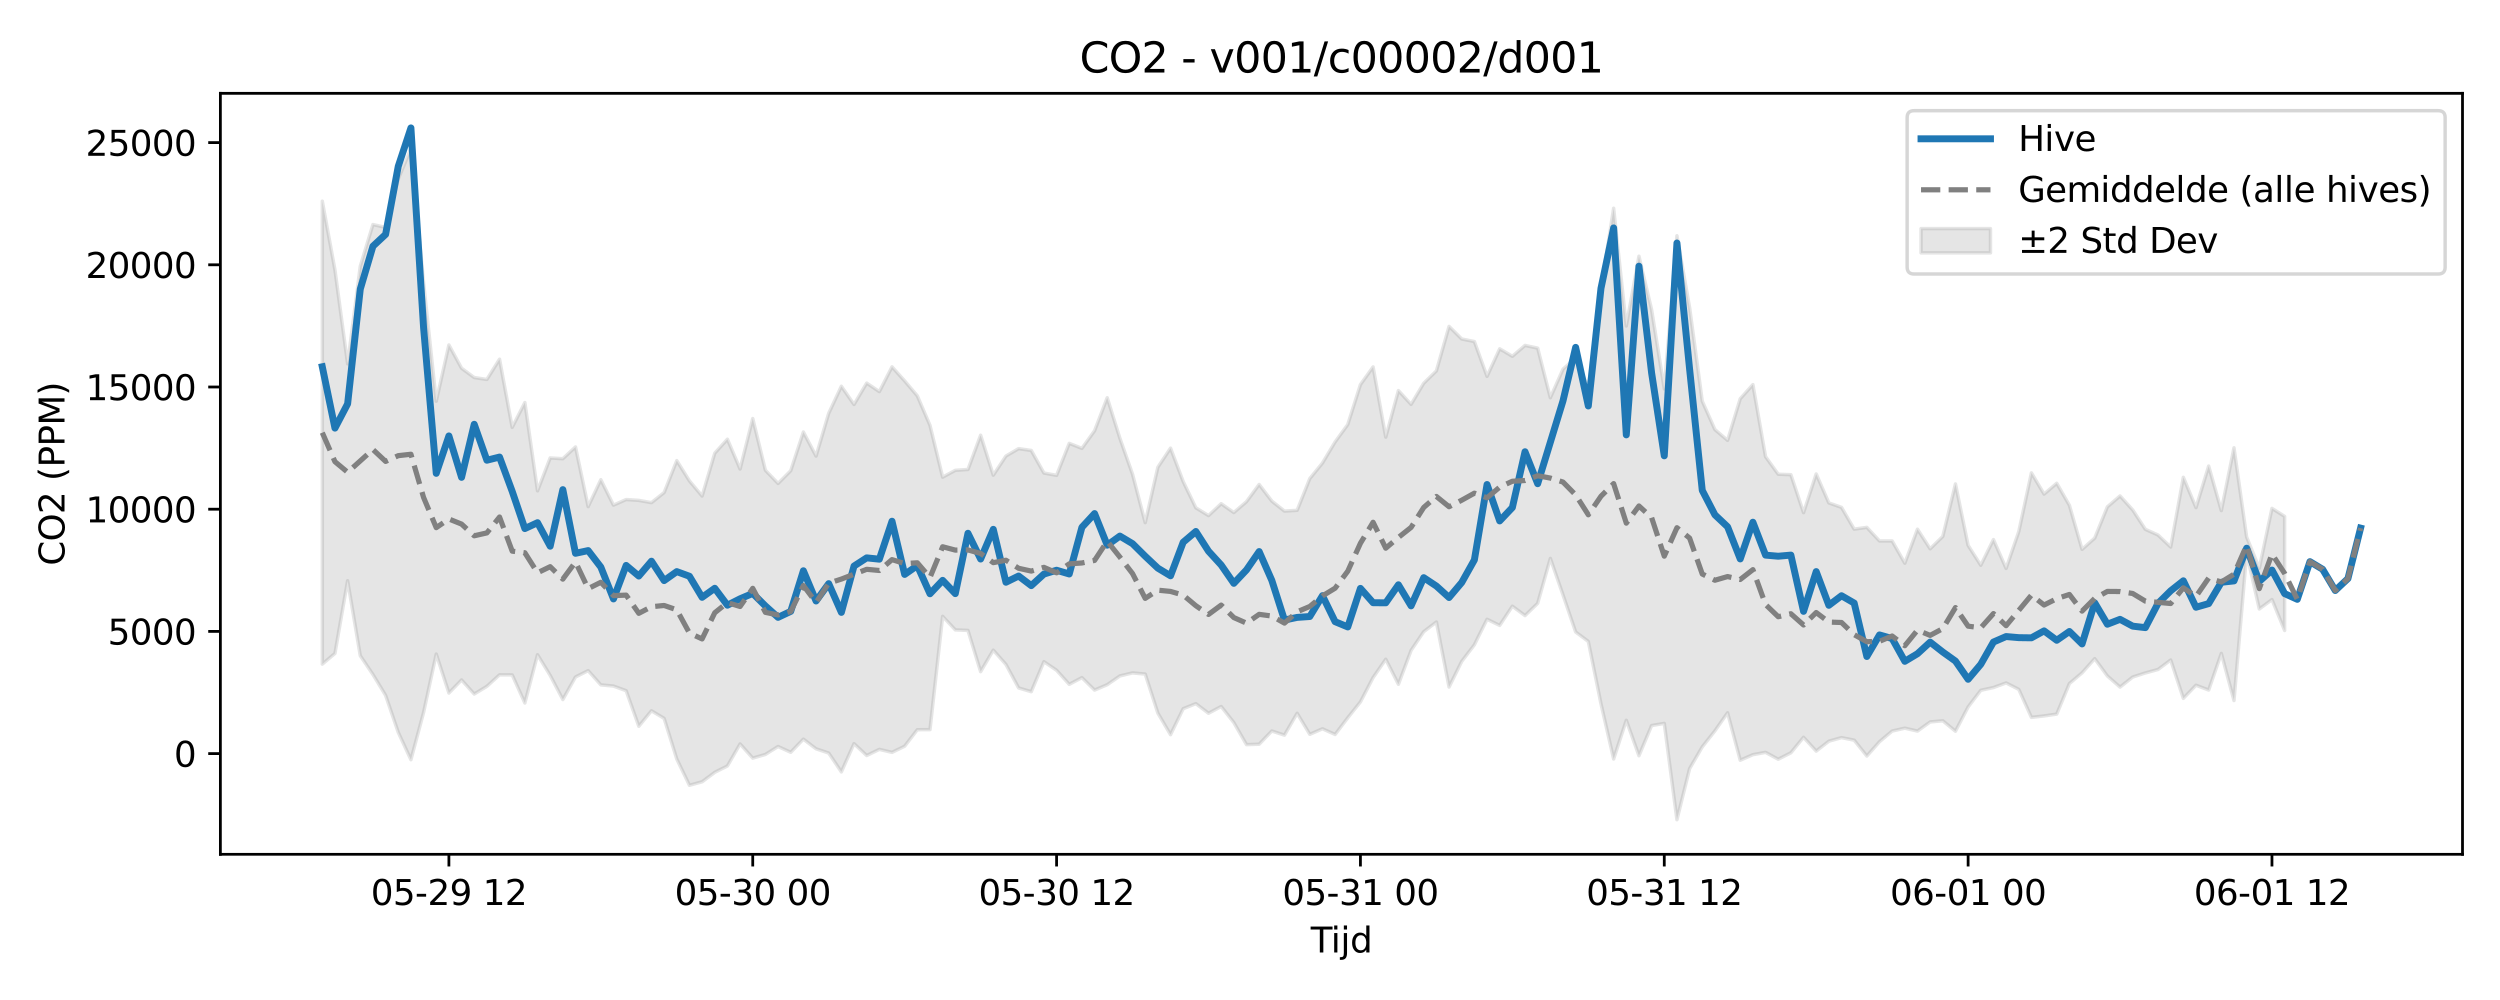 <?xml version="1.0" encoding="utf-8" standalone="no"?>
<!DOCTYPE svg PUBLIC "-//W3C//DTD SVG 1.1//EN"
  "http://www.w3.org/Graphics/SVG/1.1/DTD/svg11.dtd">
<svg xmlns:xlink="http://www.w3.org/1999/xlink" width="720pt" height="288pt" viewBox="0 0 720 288" xmlns="http://www.w3.org/2000/svg" version="1.1">
 <defs>
  <style type="text/css">*{stroke-linejoin: round; stroke-linecap: butt}</style>
 </defs>
 <g id="figure_1">
  <g id="patch_1">
   <path d="M 0 288 
L 720 288 
L 720 0 
L 0 0 
z
" style="fill: #ffffff"/>
  </g>
  <g id="axes_1">
   <g id="patch_2">
    <path d="M 63.47 246.04 
L 709.2 246.04 
L 709.2 26.88 
L 63.47 26.88 
z
" style="fill: #ffffff"/>
   </g>
   <g id="FillBetweenPolyCollection_1">
    <defs>
     <path id="mafcf49feb3" d="M 92.821 -230.063 
L 92.821 -96.726 
L 96.467 -99.815 
L 100.114 -120.76 
L 103.76 -99.159 
L 107.406 -93.746 
L 111.052 -87.737 
L 114.698 -77.081 
L 118.344 -69.201 
L 121.99 -82.809 
L 125.637 -99.629 
L 129.283 -88.406 
L 132.929 -92.172 
L 136.575 -88.119 
L 140.221 -90.328 
L 143.867 -93.65 
L 147.513 -93.624 
L 151.159 -85.533 
L 154.806 -99.438 
L 158.452 -93.484 
L 162.098 -86.529 
L 165.744 -93.027 
L 169.39 -94.856 
L 173.036 -90.755 
L 176.682 -90.41 
L 180.329 -89.075 
L 183.975 -78.833 
L 187.621 -83.29 
L 191.267 -81.107 
L 194.913 -69.398 
L 198.559 -61.839 
L 202.205 -62.841 
L 205.851 -65.568 
L 209.498 -67.403 
L 213.144 -73.745 
L 216.79 -69.658 
L 220.436 -70.715 
L 224.082 -73.011 
L 227.728 -71.336 
L 231.374 -75.128 
L 235.021 -72.343 
L 238.667 -71.123 
L 242.313 -65.69 
L 245.959 -73.829 
L 249.605 -70.409 
L 253.251 -72.185 
L 256.897 -71.313 
L 260.543 -73.092 
L 264.19 -77.842 
L 267.836 -77.861 
L 271.482 -110.497 
L 275.128 -106.591 
L 278.774 -106.44 
L 282.42 -94.559 
L 286.066 -100.762 
L 289.712 -96.639 
L 293.359 -89.873 
L 297.005 -88.785 
L 300.651 -97.439 
L 304.297 -94.957 
L 307.943 -90.909 
L 311.589 -92.849 
L 315.235 -89.252 
L 318.882 -90.806 
L 322.528 -93.332 
L 326.174 -94.199 
L 329.82 -93.867 
L 333.466 -82.625 
L 337.112 -76.408 
L 340.758 -83.887 
L 344.404 -85.356 
L 348.051 -82.579 
L 351.697 -84.533 
L 355.343 -79.897 
L 358.989 -73.544 
L 362.635 -73.664 
L 366.281 -77.466 
L 369.927 -76.279 
L 373.574 -82.574 
L 377.22 -76.512 
L 380.866 -78.112 
L 384.512 -76.471 
L 388.158 -81.273 
L 391.804 -85.849 
L 395.45 -92.845 
L 399.096 -98.136 
L 402.743 -90.922 
L 406.389 -100.677 
L 410.035 -106.082 
L 413.681 -108.858 
L 417.327 -90.133 
L 420.973 -97.51 
L 424.619 -102.291 
L 428.266 -109.653 
L 431.912 -107.884 
L 435.558 -113.412 
L 439.204 -110.707 
L 442.85 -114.237 
L 446.496 -127.183 
L 450.142 -116.679 
L 453.788 -105.985 
L 457.435 -103.259 
L 461.081 -85.326 
L 464.727 -69.404 
L 468.373 -80.555 
L 472.019 -70.348 
L 475.665 -79.04 
L 479.311 -79.661 
L 482.958 -51.922 
L 486.604 -66.63 
L 490.25 -72.896 
L 493.896 -77.51 
L 497.542 -82.719 
L 501.188 -69.051 
L 504.834 -70.651 
L 508.48 -71.322 
L 512.127 -69.342 
L 515.773 -71.193 
L 519.419 -75.664 
L 523.065 -71.684 
L 526.711 -74.533 
L 530.357 -75.563 
L 534.003 -74.829 
L 537.649 -70.26 
L 541.296 -74.386 
L 544.942 -77.458 
L 548.588 -78.283 
L 552.234 -77.447 
L 555.88 -80.083 
L 559.526 -80.411 
L 563.172 -77.407 
L 566.819 -84.401 
L 570.465 -89.195 
L 574.111 -89.986 
L 577.757 -91.318 
L 581.403 -89.46 
L 585.049 -81.396 
L 588.695 -81.803 
L 592.341 -82.344 
L 595.988 -91.132 
L 599.634 -94.223 
L 603.28 -98.307 
L 606.926 -93.316 
L 610.572 -90.115 
L 614.218 -93.009 
L 617.864 -94.189 
L 621.511 -95.188 
L 625.157 -97.929 
L 628.803 -86.867 
L 632.449 -90.651 
L 636.095 -89.27 
L 639.741 -99.822 
L 643.387 -86.244 
L 647.033 -128.574 
L 650.68 -112.615 
L 654.326 -115.322 
L 657.972 -106.422 
L 657.972 -139.282 
L 657.972 -139.282 
L 654.326 -141.589 
L 650.68 -124.348 
L 647.033 -133.339 
L 643.387 -159.033 
L 639.741 -140.937 
L 636.095 -153.774 
L 632.449 -141.809 
L 628.803 -150.538 
L 625.157 -130.444 
L 621.511 -133.913 
L 617.864 -135.555 
L 614.218 -141.136 
L 610.572 -145.163 
L 606.926 -142.028 
L 603.28 -133.035 
L 599.634 -129.782 
L 595.988 -142.465 
L 592.341 -148.824 
L 588.695 -145.698 
L 585.049 -151.815 
L 581.403 -134.885 
L 577.757 -124.296 
L 574.111 -132.594 
L 570.465 -125.2 
L 566.819 -130.928 
L 563.172 -148.625 
L 559.526 -133.506 
L 555.88 -129.942 
L 552.234 -135.591 
L 548.588 -125.794 
L 544.942 -132.205 
L 541.296 -132.207 
L 537.649 -136.12 
L 534.003 -135.608 
L 530.357 -141.878 
L 526.711 -143.157 
L 523.065 -151.498 
L 519.419 -140.346 
L 515.773 -151.289 
L 512.127 -151.426 
L 508.48 -156.477 
L 504.834 -177.233 
L 501.188 -173.161 
L 497.542 -161.182 
L 493.896 -164.275 
L 490.25 -172.472 
L 486.604 -199.439 
L 482.958 -220.111 
L 479.311 -175.993 
L 475.665 -198.816 
L 472.019 -214.211 
L 468.373 -194.121 
L 464.727 -228.031 
L 461.081 -204.839 
L 457.435 -176.223 
L 453.788 -184.939 
L 450.142 -181.663 
L 446.496 -173.449 
L 442.85 -187.738 
L 439.204 -188.521 
L 435.558 -185.387 
L 431.912 -187.545 
L 428.266 -179.612 
L 424.619 -189.642 
L 420.973 -190.369 
L 417.327 -193.997 
L 413.681 -181.18 
L 410.035 -177.632 
L 406.389 -171.545 
L 402.743 -175.512 
L 399.096 -162.108 
L 395.45 -182.326 
L 391.804 -177.239 
L 388.158 -165.729 
L 384.512 -160.728 
L 380.866 -154.643 
L 377.22 -150.164 
L 373.574 -141.027 
L 369.927 -140.808 
L 366.281 -143.693 
L 362.635 -148.474 
L 358.989 -143.52 
L 355.343 -140.385 
L 351.697 -142.933 
L 348.051 -139.509 
L 344.404 -141.755 
L 340.758 -149.324 
L 337.112 -158.935 
L 333.466 -153.438 
L 329.82 -137.475 
L 326.174 -151.414 
L 322.528 -161.785 
L 318.882 -173.446 
L 315.235 -163.942 
L 311.589 -158.879 
L 307.943 -160.312 
L 304.297 -151.102 
L 300.651 -151.768 
L 297.005 -158.271 
L 293.359 -158.796 
L 289.712 -156.662 
L 286.066 -151.152 
L 282.42 -162.665 
L 278.774 -152.796 
L 275.128 -152.55 
L 271.482 -150.568 
L 267.836 -165.503 
L 264.19 -173.992 
L 260.543 -178.295 
L 256.897 -182.347 
L 253.251 -175.214 
L 249.605 -177.669 
L 245.959 -171.506 
L 242.313 -176.76 
L 238.667 -168.964 
L 235.021 -156.646 
L 231.374 -163.587 
L 227.728 -152.435 
L 224.082 -148.763 
L 220.436 -152.569 
L 216.79 -167.46 
L 213.144 -152.917 
L 209.498 -161.508 
L 205.851 -157.487 
L 202.205 -145.141 
L 198.559 -149.503 
L 194.913 -155.339 
L 191.267 -146.14 
L 187.621 -143.24 
L 183.975 -143.893 
L 180.329 -144.136 
L 176.682 -142.521 
L 173.036 -149.849 
L 169.39 -142.092 
L 165.744 -159.278 
L 162.098 -155.894 
L 158.452 -156.11 
L 154.806 -146.635 
L 151.159 -172.076 
L 147.513 -164.918 
L 143.867 -184.552 
L 140.221 -178.717 
L 136.575 -179.271 
L 132.929 -181.952 
L 129.283 -188.655 
L 125.637 -172.444 
L 121.99 -206.659 
L 118.344 -245.157 
L 114.698 -236.456 
L 111.052 -222.496 
L 107.406 -223.338 
L 103.76 -211.32 
L 100.114 -183.212 
L 96.467 -210.258 
L 92.821 -230.063 
z
" style="stroke: #808080; stroke-opacity: 0.2"/>
    </defs>
    <g clip-path="url(#p4cd18d557e)">
     <use xlink:href="#mafcf49feb3" x="0" y="288" style="fill: #808080; fill-opacity: 0.2; stroke: #808080; stroke-opacity: 0.2"/>
    </g>
   </g>
   <g id="matplotlib.axis_1">
    <g id="xtick_1">
     <g id="line2d_1">
      <defs>
       <path id="m3cb37b376d" d="M 0 0 
L 0 3.5 
" style="stroke: #000000; stroke-width: 0.8"/>
      </defs>
      <g>
       <use xlink:href="#m3cb37b376d" x="129.283" y="246.04" style="stroke: #000000; stroke-width: 0.8"/>
      </g>
     </g>
     <g id="text_1">
      <!-- 05-29 12 -->
      <g transform="translate(106.802 260.638) scale(0.1 -0.1)">
       <defs>
        <path id="DejaVuSans-30" d="M 2034 4250 
Q 1547 4250 1301 3770 
Q 1056 3291 1056 2328 
Q 1056 1369 1301 889 
Q 1547 409 2034 409 
Q 2525 409 2770 889 
Q 3016 1369 3016 2328 
Q 3016 3291 2770 3770 
Q 2525 4250 2034 4250 
z
M 2034 4750 
Q 2819 4750 3233 4129 
Q 3647 3509 3647 2328 
Q 3647 1150 3233 529 
Q 2819 -91 2034 -91 
Q 1250 -91 836 529 
Q 422 1150 422 2328 
Q 422 3509 836 4129 
Q 1250 4750 2034 4750 
z
" transform="scale(0.016)"/>
        <path id="DejaVuSans-35" d="M 691 4666 
L 3169 4666 
L 3169 4134 
L 1269 4134 
L 1269 2991 
Q 1406 3038 1543 3061 
Q 1681 3084 1819 3084 
Q 2600 3084 3056 2656 
Q 3513 2228 3513 1497 
Q 3513 744 3044 326 
Q 2575 -91 1722 -91 
Q 1428 -91 1123 -41 
Q 819 9 494 109 
L 494 744 
Q 775 591 1075 516 
Q 1375 441 1709 441 
Q 2250 441 2565 725 
Q 2881 1009 2881 1497 
Q 2881 1984 2565 2268 
Q 2250 2553 1709 2553 
Q 1456 2553 1204 2497 
Q 953 2441 691 2322 
L 691 4666 
z
" transform="scale(0.016)"/>
        <path id="DejaVuSans-2d" d="M 313 2009 
L 1997 2009 
L 1997 1497 
L 313 1497 
L 313 2009 
z
" transform="scale(0.016)"/>
        <path id="DejaVuSans-32" d="M 1228 531 
L 3431 531 
L 3431 0 
L 469 0 
L 469 531 
Q 828 903 1448 1529 
Q 2069 2156 2228 2338 
Q 2531 2678 2651 2914 
Q 2772 3150 2772 3378 
Q 2772 3750 2511 3984 
Q 2250 4219 1831 4219 
Q 1534 4219 1204 4116 
Q 875 4013 500 3803 
L 500 4441 
Q 881 4594 1212 4672 
Q 1544 4750 1819 4750 
Q 2544 4750 2975 4387 
Q 3406 4025 3406 3419 
Q 3406 3131 3298 2873 
Q 3191 2616 2906 2266 
Q 2828 2175 2409 1742 
Q 1991 1309 1228 531 
z
" transform="scale(0.016)"/>
        <path id="DejaVuSans-39" d="M 703 97 
L 703 672 
Q 941 559 1184 500 
Q 1428 441 1663 441 
Q 2288 441 2617 861 
Q 2947 1281 2994 2138 
Q 2813 1869 2534 1725 
Q 2256 1581 1919 1581 
Q 1219 1581 811 2004 
Q 403 2428 403 3163 
Q 403 3881 828 4315 
Q 1253 4750 1959 4750 
Q 2769 4750 3195 4129 
Q 3622 3509 3622 2328 
Q 3622 1225 3098 567 
Q 2575 -91 1691 -91 
Q 1453 -91 1209 -44 
Q 966 3 703 97 
z
M 1959 2075 
Q 2384 2075 2632 2365 
Q 2881 2656 2881 3163 
Q 2881 3666 2632 3958 
Q 2384 4250 1959 4250 
Q 1534 4250 1286 3958 
Q 1038 3666 1038 3163 
Q 1038 2656 1286 2365 
Q 1534 2075 1959 2075 
z
" transform="scale(0.016)"/>
        <path id="DejaVuSans-20" transform="scale(0.016)"/>
        <path id="DejaVuSans-31" d="M 794 531 
L 1825 531 
L 1825 4091 
L 703 3866 
L 703 4441 
L 1819 4666 
L 2450 4666 
L 2450 531 
L 3481 531 
L 3481 0 
L 794 0 
L 794 531 
z
" transform="scale(0.016)"/>
       </defs>
       <use xlink:href="#DejaVuSans-30"/>
       <use xlink:href="#DejaVuSans-35" transform="translate(63.623 0)"/>
       <use xlink:href="#DejaVuSans-2d" transform="translate(127.246 0)"/>
       <use xlink:href="#DejaVuSans-32" transform="translate(163.33 0)"/>
       <use xlink:href="#DejaVuSans-39" transform="translate(226.953 0)"/>
       <use xlink:href="#DejaVuSans-20" transform="translate(290.576 0)"/>
       <use xlink:href="#DejaVuSans-31" transform="translate(322.363 0)"/>
       <use xlink:href="#DejaVuSans-32" transform="translate(385.986 0)"/>
      </g>
     </g>
    </g>
    <g id="xtick_2">
     <g id="line2d_2">
      <g>
       <use xlink:href="#m3cb37b376d" x="216.79" y="246.04" style="stroke: #000000; stroke-width: 0.8"/>
      </g>
     </g>
     <g id="text_2">
      <!-- 05-30 00 -->
      <g transform="translate(194.309 260.638) scale(0.1 -0.1)">
       <defs>
        <path id="DejaVuSans-33" d="M 2597 2516 
Q 3050 2419 3304 2112 
Q 3559 1806 3559 1356 
Q 3559 666 3084 287 
Q 2609 -91 1734 -91 
Q 1441 -91 1130 -33 
Q 819 25 488 141 
L 488 750 
Q 750 597 1062 519 
Q 1375 441 1716 441 
Q 2309 441 2620 675 
Q 2931 909 2931 1356 
Q 2931 1769 2642 2001 
Q 2353 2234 1838 2234 
L 1294 2234 
L 1294 2753 
L 1863 2753 
Q 2328 2753 2575 2939 
Q 2822 3125 2822 3475 
Q 2822 3834 2567 4026 
Q 2313 4219 1838 4219 
Q 1578 4219 1281 4162 
Q 984 4106 628 3988 
L 628 4550 
Q 988 4650 1302 4700 
Q 1616 4750 1894 4750 
Q 2613 4750 3031 4423 
Q 3450 4097 3450 3541 
Q 3450 3153 3228 2886 
Q 3006 2619 2597 2516 
z
" transform="scale(0.016)"/>
       </defs>
       <use xlink:href="#DejaVuSans-30"/>
       <use xlink:href="#DejaVuSans-35" transform="translate(63.623 0)"/>
       <use xlink:href="#DejaVuSans-2d" transform="translate(127.246 0)"/>
       <use xlink:href="#DejaVuSans-33" transform="translate(163.33 0)"/>
       <use xlink:href="#DejaVuSans-30" transform="translate(226.953 0)"/>
       <use xlink:href="#DejaVuSans-20" transform="translate(290.576 0)"/>
       <use xlink:href="#DejaVuSans-30" transform="translate(322.363 0)"/>
       <use xlink:href="#DejaVuSans-30" transform="translate(385.986 0)"/>
      </g>
     </g>
    </g>
    <g id="xtick_3">
     <g id="line2d_3">
      <g>
       <use xlink:href="#m3cb37b376d" x="304.297" y="246.04" style="stroke: #000000; stroke-width: 0.8"/>
      </g>
     </g>
     <g id="text_3">
      <!-- 05-30 12 -->
      <g transform="translate(281.817 260.638) scale(0.1 -0.1)">
       <use xlink:href="#DejaVuSans-30"/>
       <use xlink:href="#DejaVuSans-35" transform="translate(63.623 0)"/>
       <use xlink:href="#DejaVuSans-2d" transform="translate(127.246 0)"/>
       <use xlink:href="#DejaVuSans-33" transform="translate(163.33 0)"/>
       <use xlink:href="#DejaVuSans-30" transform="translate(226.953 0)"/>
       <use xlink:href="#DejaVuSans-20" transform="translate(290.576 0)"/>
       <use xlink:href="#DejaVuSans-31" transform="translate(322.363 0)"/>
       <use xlink:href="#DejaVuSans-32" transform="translate(385.986 0)"/>
      </g>
     </g>
    </g>
    <g id="xtick_4">
     <g id="line2d_4">
      <g>
       <use xlink:href="#m3cb37b376d" x="391.804" y="246.04" style="stroke: #000000; stroke-width: 0.8"/>
      </g>
     </g>
     <g id="text_4">
      <!-- 05-31 00 -->
      <g transform="translate(369.324 260.638) scale(0.1 -0.1)">
       <use xlink:href="#DejaVuSans-30"/>
       <use xlink:href="#DejaVuSans-35" transform="translate(63.623 0)"/>
       <use xlink:href="#DejaVuSans-2d" transform="translate(127.246 0)"/>
       <use xlink:href="#DejaVuSans-33" transform="translate(163.33 0)"/>
       <use xlink:href="#DejaVuSans-31" transform="translate(226.953 0)"/>
       <use xlink:href="#DejaVuSans-20" transform="translate(290.576 0)"/>
       <use xlink:href="#DejaVuSans-30" transform="translate(322.363 0)"/>
       <use xlink:href="#DejaVuSans-30" transform="translate(385.986 0)"/>
      </g>
     </g>
    </g>
    <g id="xtick_5">
     <g id="line2d_5">
      <g>
       <use xlink:href="#m3cb37b376d" x="479.311" y="246.04" style="stroke: #000000; stroke-width: 0.8"/>
      </g>
     </g>
     <g id="text_5">
      <!-- 05-31 12 -->
      <g transform="translate(456.831 260.638) scale(0.1 -0.1)">
       <use xlink:href="#DejaVuSans-30"/>
       <use xlink:href="#DejaVuSans-35" transform="translate(63.623 0)"/>
       <use xlink:href="#DejaVuSans-2d" transform="translate(127.246 0)"/>
       <use xlink:href="#DejaVuSans-33" transform="translate(163.33 0)"/>
       <use xlink:href="#DejaVuSans-31" transform="translate(226.953 0)"/>
       <use xlink:href="#DejaVuSans-20" transform="translate(290.576 0)"/>
       <use xlink:href="#DejaVuSans-31" transform="translate(322.363 0)"/>
       <use xlink:href="#DejaVuSans-32" transform="translate(385.986 0)"/>
      </g>
     </g>
    </g>
    <g id="xtick_6">
     <g id="line2d_6">
      <g>
       <use xlink:href="#m3cb37b376d" x="566.819" y="246.04" style="stroke: #000000; stroke-width: 0.8"/>
      </g>
     </g>
     <g id="text_6">
      <!-- 06-01 00 -->
      <g transform="translate(544.338 260.638) scale(0.1 -0.1)">
       <defs>
        <path id="DejaVuSans-36" d="M 2113 2584 
Q 1688 2584 1439 2293 
Q 1191 2003 1191 1497 
Q 1191 994 1439 701 
Q 1688 409 2113 409 
Q 2538 409 2786 701 
Q 3034 994 3034 1497 
Q 3034 2003 2786 2293 
Q 2538 2584 2113 2584 
z
M 3366 4563 
L 3366 3988 
Q 3128 4100 2886 4159 
Q 2644 4219 2406 4219 
Q 1781 4219 1451 3797 
Q 1122 3375 1075 2522 
Q 1259 2794 1537 2939 
Q 1816 3084 2150 3084 
Q 2853 3084 3261 2657 
Q 3669 2231 3669 1497 
Q 3669 778 3244 343 
Q 2819 -91 2113 -91 
Q 1303 -91 875 529 
Q 447 1150 447 2328 
Q 447 3434 972 4092 
Q 1497 4750 2381 4750 
Q 2619 4750 2861 4703 
Q 3103 4656 3366 4563 
z
" transform="scale(0.016)"/>
       </defs>
       <use xlink:href="#DejaVuSans-30"/>
       <use xlink:href="#DejaVuSans-36" transform="translate(63.623 0)"/>
       <use xlink:href="#DejaVuSans-2d" transform="translate(127.246 0)"/>
       <use xlink:href="#DejaVuSans-30" transform="translate(163.33 0)"/>
       <use xlink:href="#DejaVuSans-31" transform="translate(226.953 0)"/>
       <use xlink:href="#DejaVuSans-20" transform="translate(290.576 0)"/>
       <use xlink:href="#DejaVuSans-30" transform="translate(322.363 0)"/>
       <use xlink:href="#DejaVuSans-30" transform="translate(385.986 0)"/>
      </g>
     </g>
    </g>
    <g id="xtick_7">
     <g id="line2d_7">
      <g>
       <use xlink:href="#m3cb37b376d" x="654.326" y="246.04" style="stroke: #000000; stroke-width: 0.8"/>
      </g>
     </g>
     <g id="text_7">
      <!-- 06-01 12 -->
      <g transform="translate(631.845 260.638) scale(0.1 -0.1)">
       <use xlink:href="#DejaVuSans-30"/>
       <use xlink:href="#DejaVuSans-36" transform="translate(63.623 0)"/>
       <use xlink:href="#DejaVuSans-2d" transform="translate(127.246 0)"/>
       <use xlink:href="#DejaVuSans-30" transform="translate(163.33 0)"/>
       <use xlink:href="#DejaVuSans-31" transform="translate(226.953 0)"/>
       <use xlink:href="#DejaVuSans-20" transform="translate(290.576 0)"/>
       <use xlink:href="#DejaVuSans-31" transform="translate(322.363 0)"/>
       <use xlink:href="#DejaVuSans-32" transform="translate(385.986 0)"/>
      </g>
     </g>
    </g>
    <g id="text_8">
     <!-- Tijd -->
     <g transform="translate(377.485 274.317) scale(0.1 -0.1)">
      <defs>
       <path id="DejaVuSans-54" d="M -19 4666 
L 3928 4666 
L 3928 4134 
L 2272 4134 
L 2272 0 
L 1638 0 
L 1638 4134 
L -19 4134 
L -19 4666 
z
" transform="scale(0.016)"/>
       <path id="DejaVuSans-69" d="M 603 3500 
L 1178 3500 
L 1178 0 
L 603 0 
L 603 3500 
z
M 603 4863 
L 1178 4863 
L 1178 4134 
L 603 4134 
L 603 4863 
z
" transform="scale(0.016)"/>
       <path id="DejaVuSans-6a" d="M 603 3500 
L 1178 3500 
L 1178 -63 
Q 1178 -731 923 -1031 
Q 669 -1331 103 -1331 
L -116 -1331 
L -116 -844 
L 38 -844 
Q 366 -844 484 -692 
Q 603 -541 603 -63 
L 603 3500 
z
M 603 4863 
L 1178 4863 
L 1178 4134 
L 603 4134 
L 603 4863 
z
" transform="scale(0.016)"/>
       <path id="DejaVuSans-64" d="M 2906 2969 
L 2906 4863 
L 3481 4863 
L 3481 0 
L 2906 0 
L 2906 525 
Q 2725 213 2448 61 
Q 2172 -91 1784 -91 
Q 1150 -91 751 415 
Q 353 922 353 1747 
Q 353 2572 751 3078 
Q 1150 3584 1784 3584 
Q 2172 3584 2448 3432 
Q 2725 3281 2906 2969 
z
M 947 1747 
Q 947 1113 1208 752 
Q 1469 391 1925 391 
Q 2381 391 2643 752 
Q 2906 1113 2906 1747 
Q 2906 2381 2643 2742 
Q 2381 3103 1925 3103 
Q 1469 3103 1208 2742 
Q 947 2381 947 1747 
z
" transform="scale(0.016)"/>
      </defs>
      <use xlink:href="#DejaVuSans-54"/>
      <use xlink:href="#DejaVuSans-69" transform="translate(57.959 0)"/>
      <use xlink:href="#DejaVuSans-6a" transform="translate(85.742 0)"/>
      <use xlink:href="#DejaVuSans-64" transform="translate(113.525 0)"/>
     </g>
    </g>
   </g>
   <g id="matplotlib.axis_2">
    <g id="ytick_1">
     <g id="line2d_8">
      <defs>
       <path id="m62a1d716f6" d="M 0 0 
L -3.5 0 
" style="stroke: #000000; stroke-width: 0.8"/>
      </defs>
      <g>
       <use xlink:href="#m62a1d716f6" x="63.47" y="217.033" style="stroke: #000000; stroke-width: 0.8"/>
      </g>
     </g>
     <g id="text_9">
      <!-- 0 -->
      <g transform="translate(50.108 220.832) scale(0.1 -0.1)">
       <use xlink:href="#DejaVuSans-30"/>
      </g>
     </g>
    </g>
    <g id="ytick_2">
     <g id="line2d_9">
      <g>
       <use xlink:href="#m62a1d716f6" x="63.47" y="181.839" style="stroke: #000000; stroke-width: 0.8"/>
      </g>
     </g>
     <g id="text_10">
      <!-- 5000 -->
      <g transform="translate(31.02 185.638) scale(0.1 -0.1)">
       <use xlink:href="#DejaVuSans-35"/>
       <use xlink:href="#DejaVuSans-30" transform="translate(63.623 0)"/>
       <use xlink:href="#DejaVuSans-30" transform="translate(127.246 0)"/>
       <use xlink:href="#DejaVuSans-30" transform="translate(190.869 0)"/>
      </g>
     </g>
    </g>
    <g id="ytick_3">
     <g id="line2d_10">
      <g>
       <use xlink:href="#m62a1d716f6" x="63.47" y="146.645" style="stroke: #000000; stroke-width: 0.8"/>
      </g>
     </g>
     <g id="text_11">
      <!-- 10000 -->
      <g transform="translate(24.657 150.444) scale(0.1 -0.1)">
       <use xlink:href="#DejaVuSans-31"/>
       <use xlink:href="#DejaVuSans-30" transform="translate(63.623 0)"/>
       <use xlink:href="#DejaVuSans-30" transform="translate(127.246 0)"/>
       <use xlink:href="#DejaVuSans-30" transform="translate(190.869 0)"/>
       <use xlink:href="#DejaVuSans-30" transform="translate(254.492 0)"/>
      </g>
     </g>
    </g>
    <g id="ytick_4">
     <g id="line2d_11">
      <g>
       <use xlink:href="#m62a1d716f6" x="63.47" y="111.451" style="stroke: #000000; stroke-width: 0.8"/>
      </g>
     </g>
     <g id="text_12">
      <!-- 15000 -->
      <g transform="translate(24.657 115.25) scale(0.1 -0.1)">
       <use xlink:href="#DejaVuSans-31"/>
       <use xlink:href="#DejaVuSans-35" transform="translate(63.623 0)"/>
       <use xlink:href="#DejaVuSans-30" transform="translate(127.246 0)"/>
       <use xlink:href="#DejaVuSans-30" transform="translate(190.869 0)"/>
       <use xlink:href="#DejaVuSans-30" transform="translate(254.492 0)"/>
      </g>
     </g>
    </g>
    <g id="ytick_5">
     <g id="line2d_12">
      <g>
       <use xlink:href="#m62a1d716f6" x="63.47" y="76.257" style="stroke: #000000; stroke-width: 0.8"/>
      </g>
     </g>
     <g id="text_13">
      <!-- 20000 -->
      <g transform="translate(24.657 80.056) scale(0.1 -0.1)">
       <use xlink:href="#DejaVuSans-32"/>
       <use xlink:href="#DejaVuSans-30" transform="translate(63.623 0)"/>
       <use xlink:href="#DejaVuSans-30" transform="translate(127.246 0)"/>
       <use xlink:href="#DejaVuSans-30" transform="translate(190.869 0)"/>
       <use xlink:href="#DejaVuSans-30" transform="translate(254.492 0)"/>
      </g>
     </g>
    </g>
    <g id="ytick_6">
     <g id="line2d_13">
      <g>
       <use xlink:href="#m62a1d716f6" x="63.47" y="41.063" style="stroke: #000000; stroke-width: 0.8"/>
      </g>
     </g>
     <g id="text_14">
      <!-- 25000 -->
      <g transform="translate(24.657 44.862) scale(0.1 -0.1)">
       <use xlink:href="#DejaVuSans-32"/>
       <use xlink:href="#DejaVuSans-35" transform="translate(63.623 0)"/>
       <use xlink:href="#DejaVuSans-30" transform="translate(127.246 0)"/>
       <use xlink:href="#DejaVuSans-30" transform="translate(190.869 0)"/>
       <use xlink:href="#DejaVuSans-30" transform="translate(254.492 0)"/>
      </g>
     </g>
    </g>
    <g id="text_15">
     <!-- CO2 (PPM) -->
     <g transform="translate(18.578 162.903) rotate(-90) scale(0.1 -0.1)">
      <defs>
       <path id="DejaVuSans-43" d="M 4122 4306 
L 4122 3641 
Q 3803 3938 3442 4084 
Q 3081 4231 2675 4231 
Q 1875 4231 1450 3742 
Q 1025 3253 1025 2328 
Q 1025 1406 1450 917 
Q 1875 428 2675 428 
Q 3081 428 3442 575 
Q 3803 722 4122 1019 
L 4122 359 
Q 3791 134 3420 21 
Q 3050 -91 2638 -91 
Q 1578 -91 968 557 
Q 359 1206 359 2328 
Q 359 3453 968 4101 
Q 1578 4750 2638 4750 
Q 3056 4750 3426 4639 
Q 3797 4528 4122 4306 
z
" transform="scale(0.016)"/>
       <path id="DejaVuSans-4f" d="M 2522 4238 
Q 1834 4238 1429 3725 
Q 1025 3213 1025 2328 
Q 1025 1447 1429 934 
Q 1834 422 2522 422 
Q 3209 422 3611 934 
Q 4013 1447 4013 2328 
Q 4013 3213 3611 3725 
Q 3209 4238 2522 4238 
z
M 2522 4750 
Q 3503 4750 4090 4092 
Q 4678 3434 4678 2328 
Q 4678 1225 4090 567 
Q 3503 -91 2522 -91 
Q 1538 -91 948 565 
Q 359 1222 359 2328 
Q 359 3434 948 4092 
Q 1538 4750 2522 4750 
z
" transform="scale(0.016)"/>
       <path id="DejaVuSans-28" d="M 1984 4856 
Q 1566 4138 1362 3434 
Q 1159 2731 1159 2009 
Q 1159 1288 1364 580 
Q 1569 -128 1984 -844 
L 1484 -844 
Q 1016 -109 783 600 
Q 550 1309 550 2009 
Q 550 2706 781 3412 
Q 1013 4119 1484 4856 
L 1984 4856 
z
" transform="scale(0.016)"/>
       <path id="DejaVuSans-50" d="M 1259 4147 
L 1259 2394 
L 2053 2394 
Q 2494 2394 2734 2622 
Q 2975 2850 2975 3272 
Q 2975 3691 2734 3919 
Q 2494 4147 2053 4147 
L 1259 4147 
z
M 628 4666 
L 2053 4666 
Q 2838 4666 3239 4311 
Q 3641 3956 3641 3272 
Q 3641 2581 3239 2228 
Q 2838 1875 2053 1875 
L 1259 1875 
L 1259 0 
L 628 0 
L 628 4666 
z
" transform="scale(0.016)"/>
       <path id="DejaVuSans-4d" d="M 628 4666 
L 1569 4666 
L 2759 1491 
L 3956 4666 
L 4897 4666 
L 4897 0 
L 4281 0 
L 4281 4097 
L 3078 897 
L 2444 897 
L 1241 4097 
L 1241 0 
L 628 0 
L 628 4666 
z
" transform="scale(0.016)"/>
       <path id="DejaVuSans-29" d="M 513 4856 
L 1013 4856 
Q 1481 4119 1714 3412 
Q 1947 2706 1947 2009 
Q 1947 1309 1714 600 
Q 1481 -109 1013 -844 
L 513 -844 
Q 928 -128 1133 580 
Q 1338 1288 1338 2009 
Q 1338 2731 1133 3434 
Q 928 4138 513 4856 
z
" transform="scale(0.016)"/>
      </defs>
      <use xlink:href="#DejaVuSans-43"/>
      <use xlink:href="#DejaVuSans-4f" transform="translate(69.824 0)"/>
      <use xlink:href="#DejaVuSans-32" transform="translate(148.535 0)"/>
      <use xlink:href="#DejaVuSans-20" transform="translate(212.158 0)"/>
      <use xlink:href="#DejaVuSans-28" transform="translate(243.945 0)"/>
      <use xlink:href="#DejaVuSans-50" transform="translate(282.959 0)"/>
      <use xlink:href="#DejaVuSans-50" transform="translate(343.262 0)"/>
      <use xlink:href="#DejaVuSans-4d" transform="translate(403.564 0)"/>
      <use xlink:href="#DejaVuSans-29" transform="translate(489.844 0)"/>
     </g>
    </g>
   </g>
   <g id="line2d_14">
    <path d="M 92.821 105.63 
L 96.467 123.297 
L 100.114 116.311 
L 103.76 83.256 
L 107.406 70.911 
L 111.052 67.508 
L 114.698 47.895 
L 118.344 36.842 
L 121.99 94.379 
L 125.637 136.322 
L 129.283 125.549 
L 132.929 137.473 
L 136.575 122.199 
L 140.221 132.544 
L 143.867 131.635 
L 147.513 141.517 
L 151.159 152.231 
L 154.806 150.535 
L 158.452 157.306 
L 162.098 141.021 
L 165.744 159.352 
L 169.39 158.568 
L 173.036 163.315 
L 176.682 172.491 
L 180.329 162.841 
L 183.975 165.901 
L 187.621 161.626 
L 191.267 167.21 
L 194.913 164.624 
L 198.559 165.959 
L 202.205 172.027 
L 205.851 169.427 
L 209.498 174.298 
L 213.144 172.454 
L 216.79 170.903 
L 220.436 174.516 
L 224.082 177.798 
L 227.728 176.072 
L 231.374 164.38 
L 235.021 173.085 
L 238.667 168.09 
L 242.313 176.365 
L 245.959 163.024 
L 249.605 160.664 
L 253.251 161.046 
L 256.897 150.117 
L 260.543 165.434 
L 264.19 162.9 
L 267.836 171.006 
L 271.482 167.145 
L 275.128 170.964 
L 278.774 153.585 
L 282.42 161.002 
L 286.066 152.452 
L 289.712 167.688 
L 293.359 165.896 
L 297.005 168.662 
L 300.651 165.329 
L 304.297 164.225 
L 307.943 165.307 
L 311.589 151.863 
L 315.235 147.912 
L 318.882 157.011 
L 322.528 154.39 
L 326.174 156.577 
L 329.82 160.192 
L 333.466 163.629 
L 337.112 165.829 
L 340.758 156.166 
L 344.404 153.064 
L 348.051 158.74 
L 351.697 162.728 
L 355.343 168 
L 358.989 164.136 
L 362.635 158.85 
L 366.281 167.149 
L 369.927 178.575 
L 373.574 177.813 
L 377.22 177.557 
L 380.866 171.56 
L 384.512 179.042 
L 388.158 180.558 
L 391.804 169.455 
L 395.45 173.58 
L 399.096 173.613 
L 402.743 168.418 
L 406.389 174.483 
L 410.035 166.37 
L 413.681 168.784 
L 417.327 172.085 
L 420.973 167.768 
L 424.619 161.264 
L 428.266 139.543 
L 431.912 150.023 
L 435.558 146.173 
L 439.204 130.104 
L 442.85 139.308 
L 450.142 115.449 
L 453.788 100.044 
L 457.435 116.92 
L 461.081 83.042 
L 464.727 65.642 
L 468.373 125.24 
L 472.019 76.665 
L 475.665 107.414 
L 479.311 131.276 
L 482.958 69.992 
L 486.604 106.291 
L 490.25 141.235 
L 493.896 148.275 
L 497.542 151.716 
L 501.188 160.972 
L 504.834 150.401 
L 508.48 159.875 
L 512.127 160.194 
L 515.773 159.867 
L 519.419 176.067 
L 523.065 164.622 
L 526.711 174.328 
L 530.357 171.569 
L 534.003 173.681 
L 537.649 189.07 
L 541.296 182.862 
L 544.942 183.906 
L 548.588 190.459 
L 552.234 188.272 
L 555.88 184.931 
L 559.526 187.782 
L 563.172 190.389 
L 566.819 195.635 
L 570.465 191.318 
L 574.111 184.91 
L 577.757 183.324 
L 581.403 183.643 
L 585.049 183.695 
L 588.695 181.693 
L 592.341 184.401 
L 595.988 181.869 
L 599.634 185.45 
L 603.28 173.62 
L 606.926 179.781 
L 610.572 178.369 
L 614.218 180.332 
L 617.864 180.757 
L 621.511 173.761 
L 625.157 170.154 
L 628.803 167.272 
L 632.449 174.887 
L 636.095 173.839 
L 639.741 167.698 
L 643.387 167.299 
L 647.033 157.886 
L 650.68 167.444 
L 654.326 164.188 
L 657.972 170.957 
L 661.618 172.604 
L 665.264 161.757 
L 668.91 163.95 
L 672.556 170.065 
L 676.203 166.638 
L 679.849 152.097 
L 679.849 152.097 
" clip-path="url(#p4cd18d557e)" style="fill: none; stroke: #1f77b4; stroke-width: 2; stroke-linecap: square"/>
   </g>
   <g id="line2d_15">
    <path d="M 92.821 124.606 
L 96.467 132.963 
L 100.114 136.014 
L 107.406 129.458 
L 111.052 132.884 
L 114.698 131.232 
L 118.344 130.821 
L 121.99 143.266 
L 125.637 151.964 
L 129.283 149.47 
L 132.929 150.938 
L 136.575 154.305 
L 140.221 153.477 
L 143.867 148.899 
L 147.513 158.729 
L 151.159 159.195 
L 154.806 164.963 
L 158.452 163.203 
L 162.098 166.789 
L 165.744 161.847 
L 169.39 169.526 
L 173.036 167.698 
L 176.682 171.534 
L 180.329 171.395 
L 183.975 176.637 
L 187.621 174.735 
L 191.267 174.377 
L 194.913 175.632 
L 198.559 182.329 
L 202.205 184.009 
L 205.851 176.473 
L 209.498 173.544 
L 213.144 174.669 
L 216.79 169.441 
L 220.436 176.358 
L 224.082 177.113 
L 227.728 176.115 
L 231.374 168.643 
L 235.021 173.505 
L 238.667 167.957 
L 242.313 166.775 
L 249.605 163.961 
L 253.251 164.3 
L 256.897 161.17 
L 260.543 162.306 
L 264.19 162.083 
L 267.836 166.318 
L 271.482 157.468 
L 275.128 158.429 
L 278.774 158.382 
L 282.42 159.388 
L 286.066 162.043 
L 289.712 161.349 
L 293.359 163.665 
L 297.005 164.472 
L 300.651 163.397 
L 304.297 164.97 
L 307.943 162.39 
L 311.589 162.136 
L 315.235 161.403 
L 318.882 155.874 
L 322.528 160.441 
L 326.174 165.193 
L 329.82 172.329 
L 333.466 169.969 
L 337.112 170.328 
L 340.758 171.394 
L 344.404 174.445 
L 348.051 176.956 
L 351.697 174.267 
L 355.343 177.859 
L 358.989 179.468 
L 362.635 176.931 
L 366.281 177.421 
L 369.927 179.457 
L 373.574 176.2 
L 377.22 174.662 
L 380.866 171.622 
L 384.512 169.401 
L 388.158 164.499 
L 391.804 156.456 
L 395.45 150.415 
L 399.096 157.878 
L 402.743 154.783 
L 406.389 151.889 
L 410.035 146.143 
L 413.681 142.981 
L 417.327 145.935 
L 420.973 144.06 
L 424.619 142.034 
L 428.266 143.368 
L 431.912 140.286 
L 435.558 138.6 
L 439.204 138.386 
L 442.85 137.013 
L 446.496 137.684 
L 450.142 138.829 
L 453.788 142.538 
L 457.435 148.259 
L 461.081 142.918 
L 464.727 139.283 
L 468.373 150.662 
L 472.019 145.72 
L 475.665 149.072 
L 479.311 160.173 
L 482.958 151.984 
L 486.604 154.966 
L 490.25 165.316 
L 493.896 167.108 
L 497.542 166.05 
L 501.188 166.894 
L 504.834 164.058 
L 508.48 174.101 
L 512.127 177.616 
L 515.773 176.759 
L 519.419 179.995 
L 523.065 176.409 
L 526.711 179.155 
L 530.357 179.279 
L 534.003 182.781 
L 537.649 184.81 
L 541.296 184.703 
L 544.942 183.168 
L 548.588 185.962 
L 552.234 181.481 
L 555.88 182.988 
L 559.526 181.042 
L 563.172 174.984 
L 566.819 180.336 
L 570.465 180.802 
L 574.111 176.71 
L 577.757 180.193 
L 585.049 171.395 
L 588.695 174.249 
L 592.341 172.416 
L 595.988 171.202 
L 599.634 175.998 
L 603.28 172.329 
L 606.926 170.328 
L 610.572 170.361 
L 614.218 170.927 
L 617.864 173.128 
L 625.157 173.813 
L 628.803 169.297 
L 632.449 171.77 
L 636.095 166.478 
L 639.741 167.62 
L 643.387 165.362 
L 647.033 157.043 
L 650.68 169.519 
L 654.326 159.545 
L 657.972 165.148 
L 661.618 172.604 
L 665.264 161.757 
L 668.91 163.95 
L 672.556 170.065 
L 676.203 166.638 
L 679.849 152.097 
L 679.849 152.097 
" clip-path="url(#p4cd18d557e)" style="fill: none; stroke-dasharray: 5.55,2.4; stroke-dashoffset: 0; stroke: #808080; stroke-width: 1.5"/>
   </g>
   <g id="patch_3">
    <path d="M 63.47 246.04 
L 63.47 26.88 
" style="fill: none; stroke: #000000; stroke-width: 0.8; stroke-linejoin: miter; stroke-linecap: square"/>
   </g>
   <g id="patch_4">
    <path d="M 709.2 246.04 
L 709.2 26.88 
" style="fill: none; stroke: #000000; stroke-width: 0.8; stroke-linejoin: miter; stroke-linecap: square"/>
   </g>
   <g id="patch_5">
    <path d="M 63.47 246.04 
L 709.2 246.04 
" style="fill: none; stroke: #000000; stroke-width: 0.8; stroke-linejoin: miter; stroke-linecap: square"/>
   </g>
   <g id="patch_6">
    <path d="M 63.47 26.88 
L 709.2 26.88 
" style="fill: none; stroke: #000000; stroke-width: 0.8; stroke-linejoin: miter; stroke-linecap: square"/>
   </g>
   <g id="text_16">
    <!-- CO2 - v001/c00002/d001 -->
    <g transform="translate(310.932 20.88) scale(0.12 -0.12)">
     <defs>
      <path id="DejaVuSans-76" d="M 191 3500 
L 800 3500 
L 1894 563 
L 2988 3500 
L 3597 3500 
L 2284 0 
L 1503 0 
L 191 3500 
z
" transform="scale(0.016)"/>
      <path id="DejaVuSans-2f" d="M 1625 4666 
L 2156 4666 
L 531 -594 
L 0 -594 
L 1625 4666 
z
" transform="scale(0.016)"/>
      <path id="DejaVuSans-63" d="M 3122 3366 
L 3122 2828 
Q 2878 2963 2633 3030 
Q 2388 3097 2138 3097 
Q 1578 3097 1268 2742 
Q 959 2388 959 1747 
Q 959 1106 1268 751 
Q 1578 397 2138 397 
Q 2388 397 2633 464 
Q 2878 531 3122 666 
L 3122 134 
Q 2881 22 2623 -34 
Q 2366 -91 2075 -91 
Q 1284 -91 818 406 
Q 353 903 353 1747 
Q 353 2603 823 3093 
Q 1294 3584 2113 3584 
Q 2378 3584 2631 3529 
Q 2884 3475 3122 3366 
z
" transform="scale(0.016)"/>
     </defs>
     <use xlink:href="#DejaVuSans-43"/>
     <use xlink:href="#DejaVuSans-4f" transform="translate(69.824 0)"/>
     <use xlink:href="#DejaVuSans-32" transform="translate(148.535 0)"/>
     <use xlink:href="#DejaVuSans-20" transform="translate(212.158 0)"/>
     <use xlink:href="#DejaVuSans-2d" transform="translate(243.945 0)"/>
     <use xlink:href="#DejaVuSans-20" transform="translate(280.029 0)"/>
     <use xlink:href="#DejaVuSans-76" transform="translate(311.816 0)"/>
     <use xlink:href="#DejaVuSans-30" transform="translate(370.996 0)"/>
     <use xlink:href="#DejaVuSans-30" transform="translate(434.619 0)"/>
     <use xlink:href="#DejaVuSans-31" transform="translate(498.242 0)"/>
     <use xlink:href="#DejaVuSans-2f" transform="translate(561.865 0)"/>
     <use xlink:href="#DejaVuSans-63" transform="translate(595.557 0)"/>
     <use xlink:href="#DejaVuSans-30" transform="translate(650.537 0)"/>
     <use xlink:href="#DejaVuSans-30" transform="translate(714.16 0)"/>
     <use xlink:href="#DejaVuSans-30" transform="translate(777.783 0)"/>
     <use xlink:href="#DejaVuSans-30" transform="translate(841.406 0)"/>
     <use xlink:href="#DejaVuSans-32" transform="translate(905.029 0)"/>
     <use xlink:href="#DejaVuSans-2f" transform="translate(968.652 0)"/>
     <use xlink:href="#DejaVuSans-64" transform="translate(1002.344 0)"/>
     <use xlink:href="#DejaVuSans-30" transform="translate(1065.82 0)"/>
     <use xlink:href="#DejaVuSans-30" transform="translate(1129.443 0)"/>
     <use xlink:href="#DejaVuSans-31" transform="translate(1193.066 0)"/>
    </g>
   </g>
   <g id="legend_1">
    <g id="patch_7">
     <path d="M 551.256 78.914 
L 702.2 78.914 
Q 704.2 78.914 704.2 76.914 
L 704.2 33.88 
Q 704.2 31.88 702.2 31.88 
L 551.256 31.88 
Q 549.256 31.88 549.256 33.88 
L 549.256 76.914 
Q 549.256 78.914 551.256 78.914 
z
" style="fill: #ffffff; opacity: 0.8; stroke: #cccccc; stroke-linejoin: miter"/>
    </g>
    <g id="line2d_16">
     <path d="M 553.256 39.978 
L 563.256 39.978 
L 573.256 39.978 
" style="fill: none; stroke: #1f77b4; stroke-width: 2; stroke-linecap: square"/>
    </g>
    <g id="text_17">
     <!-- Hive -->
     <g transform="translate(581.256 43.478) scale(0.1 -0.1)">
      <defs>
       <path id="DejaVuSans-48" d="M 628 4666 
L 1259 4666 
L 1259 2753 
L 3553 2753 
L 3553 4666 
L 4184 4666 
L 4184 0 
L 3553 0 
L 3553 2222 
L 1259 2222 
L 1259 0 
L 628 0 
L 628 4666 
z
" transform="scale(0.016)"/>
       <path id="DejaVuSans-65" d="M 3597 1894 
L 3597 1613 
L 953 1613 
Q 991 1019 1311 708 
Q 1631 397 2203 397 
Q 2534 397 2845 478 
Q 3156 559 3463 722 
L 3463 178 
Q 3153 47 2828 -22 
Q 2503 -91 2169 -91 
Q 1331 -91 842 396 
Q 353 884 353 1716 
Q 353 2575 817 3079 
Q 1281 3584 2069 3584 
Q 2775 3584 3186 3129 
Q 3597 2675 3597 1894 
z
M 3022 2063 
Q 3016 2534 2758 2815 
Q 2500 3097 2075 3097 
Q 1594 3097 1305 2825 
Q 1016 2553 972 2059 
L 3022 2063 
z
" transform="scale(0.016)"/>
      </defs>
      <use xlink:href="#DejaVuSans-48"/>
      <use xlink:href="#DejaVuSans-69" transform="translate(75.195 0)"/>
      <use xlink:href="#DejaVuSans-76" transform="translate(102.979 0)"/>
      <use xlink:href="#DejaVuSans-65" transform="translate(162.158 0)"/>
     </g>
    </g>
    <g id="line2d_17">
     <path d="M 553.256 54.657 
L 563.256 54.657 
L 573.256 54.657 
" style="fill: none; stroke-dasharray: 5.55,2.4; stroke-dashoffset: 0; stroke: #808080; stroke-width: 1.5"/>
    </g>
    <g id="text_18">
     <!-- Gemiddelde (alle hives) -->
     <g transform="translate(581.256 58.157) scale(0.1 -0.1)">
      <defs>
       <path id="DejaVuSans-47" d="M 3809 666 
L 3809 1919 
L 2778 1919 
L 2778 2438 
L 4434 2438 
L 4434 434 
Q 4069 175 3628 42 
Q 3188 -91 2688 -91 
Q 1594 -91 976 548 
Q 359 1188 359 2328 
Q 359 3472 976 4111 
Q 1594 4750 2688 4750 
Q 3144 4750 3555 4637 
Q 3966 4525 4313 4306 
L 4313 3634 
Q 3963 3931 3569 4081 
Q 3175 4231 2741 4231 
Q 1884 4231 1454 3753 
Q 1025 3275 1025 2328 
Q 1025 1384 1454 906 
Q 1884 428 2741 428 
Q 3075 428 3337 486 
Q 3600 544 3809 666 
z
" transform="scale(0.016)"/>
       <path id="DejaVuSans-6d" d="M 3328 2828 
Q 3544 3216 3844 3400 
Q 4144 3584 4550 3584 
Q 5097 3584 5394 3201 
Q 5691 2819 5691 2113 
L 5691 0 
L 5113 0 
L 5113 2094 
Q 5113 2597 4934 2840 
Q 4756 3084 4391 3084 
Q 3944 3084 3684 2787 
Q 3425 2491 3425 1978 
L 3425 0 
L 2847 0 
L 2847 2094 
Q 2847 2600 2669 2842 
Q 2491 3084 2119 3084 
Q 1678 3084 1418 2786 
Q 1159 2488 1159 1978 
L 1159 0 
L 581 0 
L 581 3500 
L 1159 3500 
L 1159 2956 
Q 1356 3278 1631 3431 
Q 1906 3584 2284 3584 
Q 2666 3584 2933 3390 
Q 3200 3197 3328 2828 
z
" transform="scale(0.016)"/>
       <path id="DejaVuSans-6c" d="M 603 4863 
L 1178 4863 
L 1178 0 
L 603 0 
L 603 4863 
z
" transform="scale(0.016)"/>
       <path id="DejaVuSans-61" d="M 2194 1759 
Q 1497 1759 1228 1600 
Q 959 1441 959 1056 
Q 959 750 1161 570 
Q 1363 391 1709 391 
Q 2188 391 2477 730 
Q 2766 1069 2766 1631 
L 2766 1759 
L 2194 1759 
z
M 3341 1997 
L 3341 0 
L 2766 0 
L 2766 531 
Q 2569 213 2275 61 
Q 1981 -91 1556 -91 
Q 1019 -91 701 211 
Q 384 513 384 1019 
Q 384 1609 779 1909 
Q 1175 2209 1959 2209 
L 2766 2209 
L 2766 2266 
Q 2766 2663 2505 2880 
Q 2244 3097 1772 3097 
Q 1472 3097 1187 3025 
Q 903 2953 641 2809 
L 641 3341 
Q 956 3463 1253 3523 
Q 1550 3584 1831 3584 
Q 2591 3584 2966 3190 
Q 3341 2797 3341 1997 
z
" transform="scale(0.016)"/>
       <path id="DejaVuSans-68" d="M 3513 2113 
L 3513 0 
L 2938 0 
L 2938 2094 
Q 2938 2591 2744 2837 
Q 2550 3084 2163 3084 
Q 1697 3084 1428 2787 
Q 1159 2491 1159 1978 
L 1159 0 
L 581 0 
L 581 4863 
L 1159 4863 
L 1159 2956 
Q 1366 3272 1645 3428 
Q 1925 3584 2291 3584 
Q 2894 3584 3203 3211 
Q 3513 2838 3513 2113 
z
" transform="scale(0.016)"/>
       <path id="DejaVuSans-73" d="M 2834 3397 
L 2834 2853 
Q 2591 2978 2328 3040 
Q 2066 3103 1784 3103 
Q 1356 3103 1142 2972 
Q 928 2841 928 2578 
Q 928 2378 1081 2264 
Q 1234 2150 1697 2047 
L 1894 2003 
Q 2506 1872 2764 1633 
Q 3022 1394 3022 966 
Q 3022 478 2636 193 
Q 2250 -91 1575 -91 
Q 1294 -91 989 -36 
Q 684 19 347 128 
L 347 722 
Q 666 556 975 473 
Q 1284 391 1588 391 
Q 1994 391 2212 530 
Q 2431 669 2431 922 
Q 2431 1156 2273 1281 
Q 2116 1406 1581 1522 
L 1381 1569 
Q 847 1681 609 1914 
Q 372 2147 372 2553 
Q 372 3047 722 3315 
Q 1072 3584 1716 3584 
Q 2034 3584 2315 3537 
Q 2597 3491 2834 3397 
z
" transform="scale(0.016)"/>
      </defs>
      <use xlink:href="#DejaVuSans-47"/>
      <use xlink:href="#DejaVuSans-65" transform="translate(77.49 0)"/>
      <use xlink:href="#DejaVuSans-6d" transform="translate(139.014 0)"/>
      <use xlink:href="#DejaVuSans-69" transform="translate(236.426 0)"/>
      <use xlink:href="#DejaVuSans-64" transform="translate(264.209 0)"/>
      <use xlink:href="#DejaVuSans-64" transform="translate(327.686 0)"/>
      <use xlink:href="#DejaVuSans-65" transform="translate(391.162 0)"/>
      <use xlink:href="#DejaVuSans-6c" transform="translate(452.686 0)"/>
      <use xlink:href="#DejaVuSans-64" transform="translate(480.469 0)"/>
      <use xlink:href="#DejaVuSans-65" transform="translate(543.945 0)"/>
      <use xlink:href="#DejaVuSans-20" transform="translate(605.469 0)"/>
      <use xlink:href="#DejaVuSans-28" transform="translate(637.256 0)"/>
      <use xlink:href="#DejaVuSans-61" transform="translate(676.27 0)"/>
      <use xlink:href="#DejaVuSans-6c" transform="translate(737.549 0)"/>
      <use xlink:href="#DejaVuSans-6c" transform="translate(765.332 0)"/>
      <use xlink:href="#DejaVuSans-65" transform="translate(793.115 0)"/>
      <use xlink:href="#DejaVuSans-20" transform="translate(854.639 0)"/>
      <use xlink:href="#DejaVuSans-68" transform="translate(886.426 0)"/>
      <use xlink:href="#DejaVuSans-69" transform="translate(949.805 0)"/>
      <use xlink:href="#DejaVuSans-76" transform="translate(977.588 0)"/>
      <use xlink:href="#DejaVuSans-65" transform="translate(1036.768 0)"/>
      <use xlink:href="#DejaVuSans-73" transform="translate(1098.291 0)"/>
      <use xlink:href="#DejaVuSans-29" transform="translate(1150.391 0)"/>
     </g>
    </g>
    <g id="patch_8">
     <path d="M 553.256 72.835 
L 573.256 72.835 
L 573.256 65.835 
L 553.256 65.835 
z
" style="fill: #808080; fill-opacity: 0.2; stroke: #808080; stroke-opacity: 0.2; stroke-linejoin: miter"/>
    </g>
    <g id="text_19">
     <!-- ±2 Std Dev -->
     <g transform="translate(581.256 72.835) scale(0.1 -0.1)">
      <defs>
       <path id="DejaVuSans-b1" d="M 2944 4013 
L 2944 2803 
L 4684 2803 
L 4684 2272 
L 2944 2272 
L 2944 1063 
L 2419 1063 
L 2419 2272 
L 678 2272 
L 678 2803 
L 2419 2803 
L 2419 4013 
L 2944 4013 
z
M 678 531 
L 4684 531 
L 4684 0 
L 678 0 
L 678 531 
z
" transform="scale(0.016)"/>
       <path id="DejaVuSans-53" d="M 3425 4513 
L 3425 3897 
Q 3066 4069 2747 4153 
Q 2428 4238 2131 4238 
Q 1616 4238 1336 4038 
Q 1056 3838 1056 3469 
Q 1056 3159 1242 3001 
Q 1428 2844 1947 2747 
L 2328 2669 
Q 3034 2534 3370 2195 
Q 3706 1856 3706 1288 
Q 3706 609 3251 259 
Q 2797 -91 1919 -91 
Q 1588 -91 1214 -16 
Q 841 59 441 206 
L 441 856 
Q 825 641 1194 531 
Q 1563 422 1919 422 
Q 2459 422 2753 634 
Q 3047 847 3047 1241 
Q 3047 1584 2836 1778 
Q 2625 1972 2144 2069 
L 1759 2144 
Q 1053 2284 737 2584 
Q 422 2884 422 3419 
Q 422 4038 858 4394 
Q 1294 4750 2059 4750 
Q 2388 4750 2728 4690 
Q 3069 4631 3425 4513 
z
" transform="scale(0.016)"/>
       <path id="DejaVuSans-74" d="M 1172 4494 
L 1172 3500 
L 2356 3500 
L 2356 3053 
L 1172 3053 
L 1172 1153 
Q 1172 725 1289 603 
Q 1406 481 1766 481 
L 2356 481 
L 2356 0 
L 1766 0 
Q 1100 0 847 248 
Q 594 497 594 1153 
L 594 3053 
L 172 3053 
L 172 3500 
L 594 3500 
L 594 4494 
L 1172 4494 
z
" transform="scale(0.016)"/>
       <path id="DejaVuSans-44" d="M 1259 4147 
L 1259 519 
L 2022 519 
Q 2988 519 3436 956 
Q 3884 1394 3884 2338 
Q 3884 3275 3436 3711 
Q 2988 4147 2022 4147 
L 1259 4147 
z
M 628 4666 
L 1925 4666 
Q 3281 4666 3915 4102 
Q 4550 3538 4550 2338 
Q 4550 1131 3912 565 
Q 3275 0 1925 0 
L 628 0 
L 628 4666 
z
" transform="scale(0.016)"/>
      </defs>
      <use xlink:href="#DejaVuSans-b1"/>
      <use xlink:href="#DejaVuSans-32" transform="translate(83.789 0)"/>
      <use xlink:href="#DejaVuSans-20" transform="translate(147.412 0)"/>
      <use xlink:href="#DejaVuSans-53" transform="translate(179.199 0)"/>
      <use xlink:href="#DejaVuSans-74" transform="translate(242.676 0)"/>
      <use xlink:href="#DejaVuSans-64" transform="translate(281.885 0)"/>
      <use xlink:href="#DejaVuSans-20" transform="translate(345.361 0)"/>
      <use xlink:href="#DejaVuSans-44" transform="translate(377.148 0)"/>
      <use xlink:href="#DejaVuSans-65" transform="translate(454.15 0)"/>
      <use xlink:href="#DejaVuSans-76" transform="translate(515.674 0)"/>
     </g>
    </g>
   </g>
  </g>
 </g>
 <defs>
  <clipPath id="p4cd18d557e">
   <rect x="63.47" y="26.88" width="645.73" height="219.16"/>
  </clipPath>
 </defs>
</svg>
